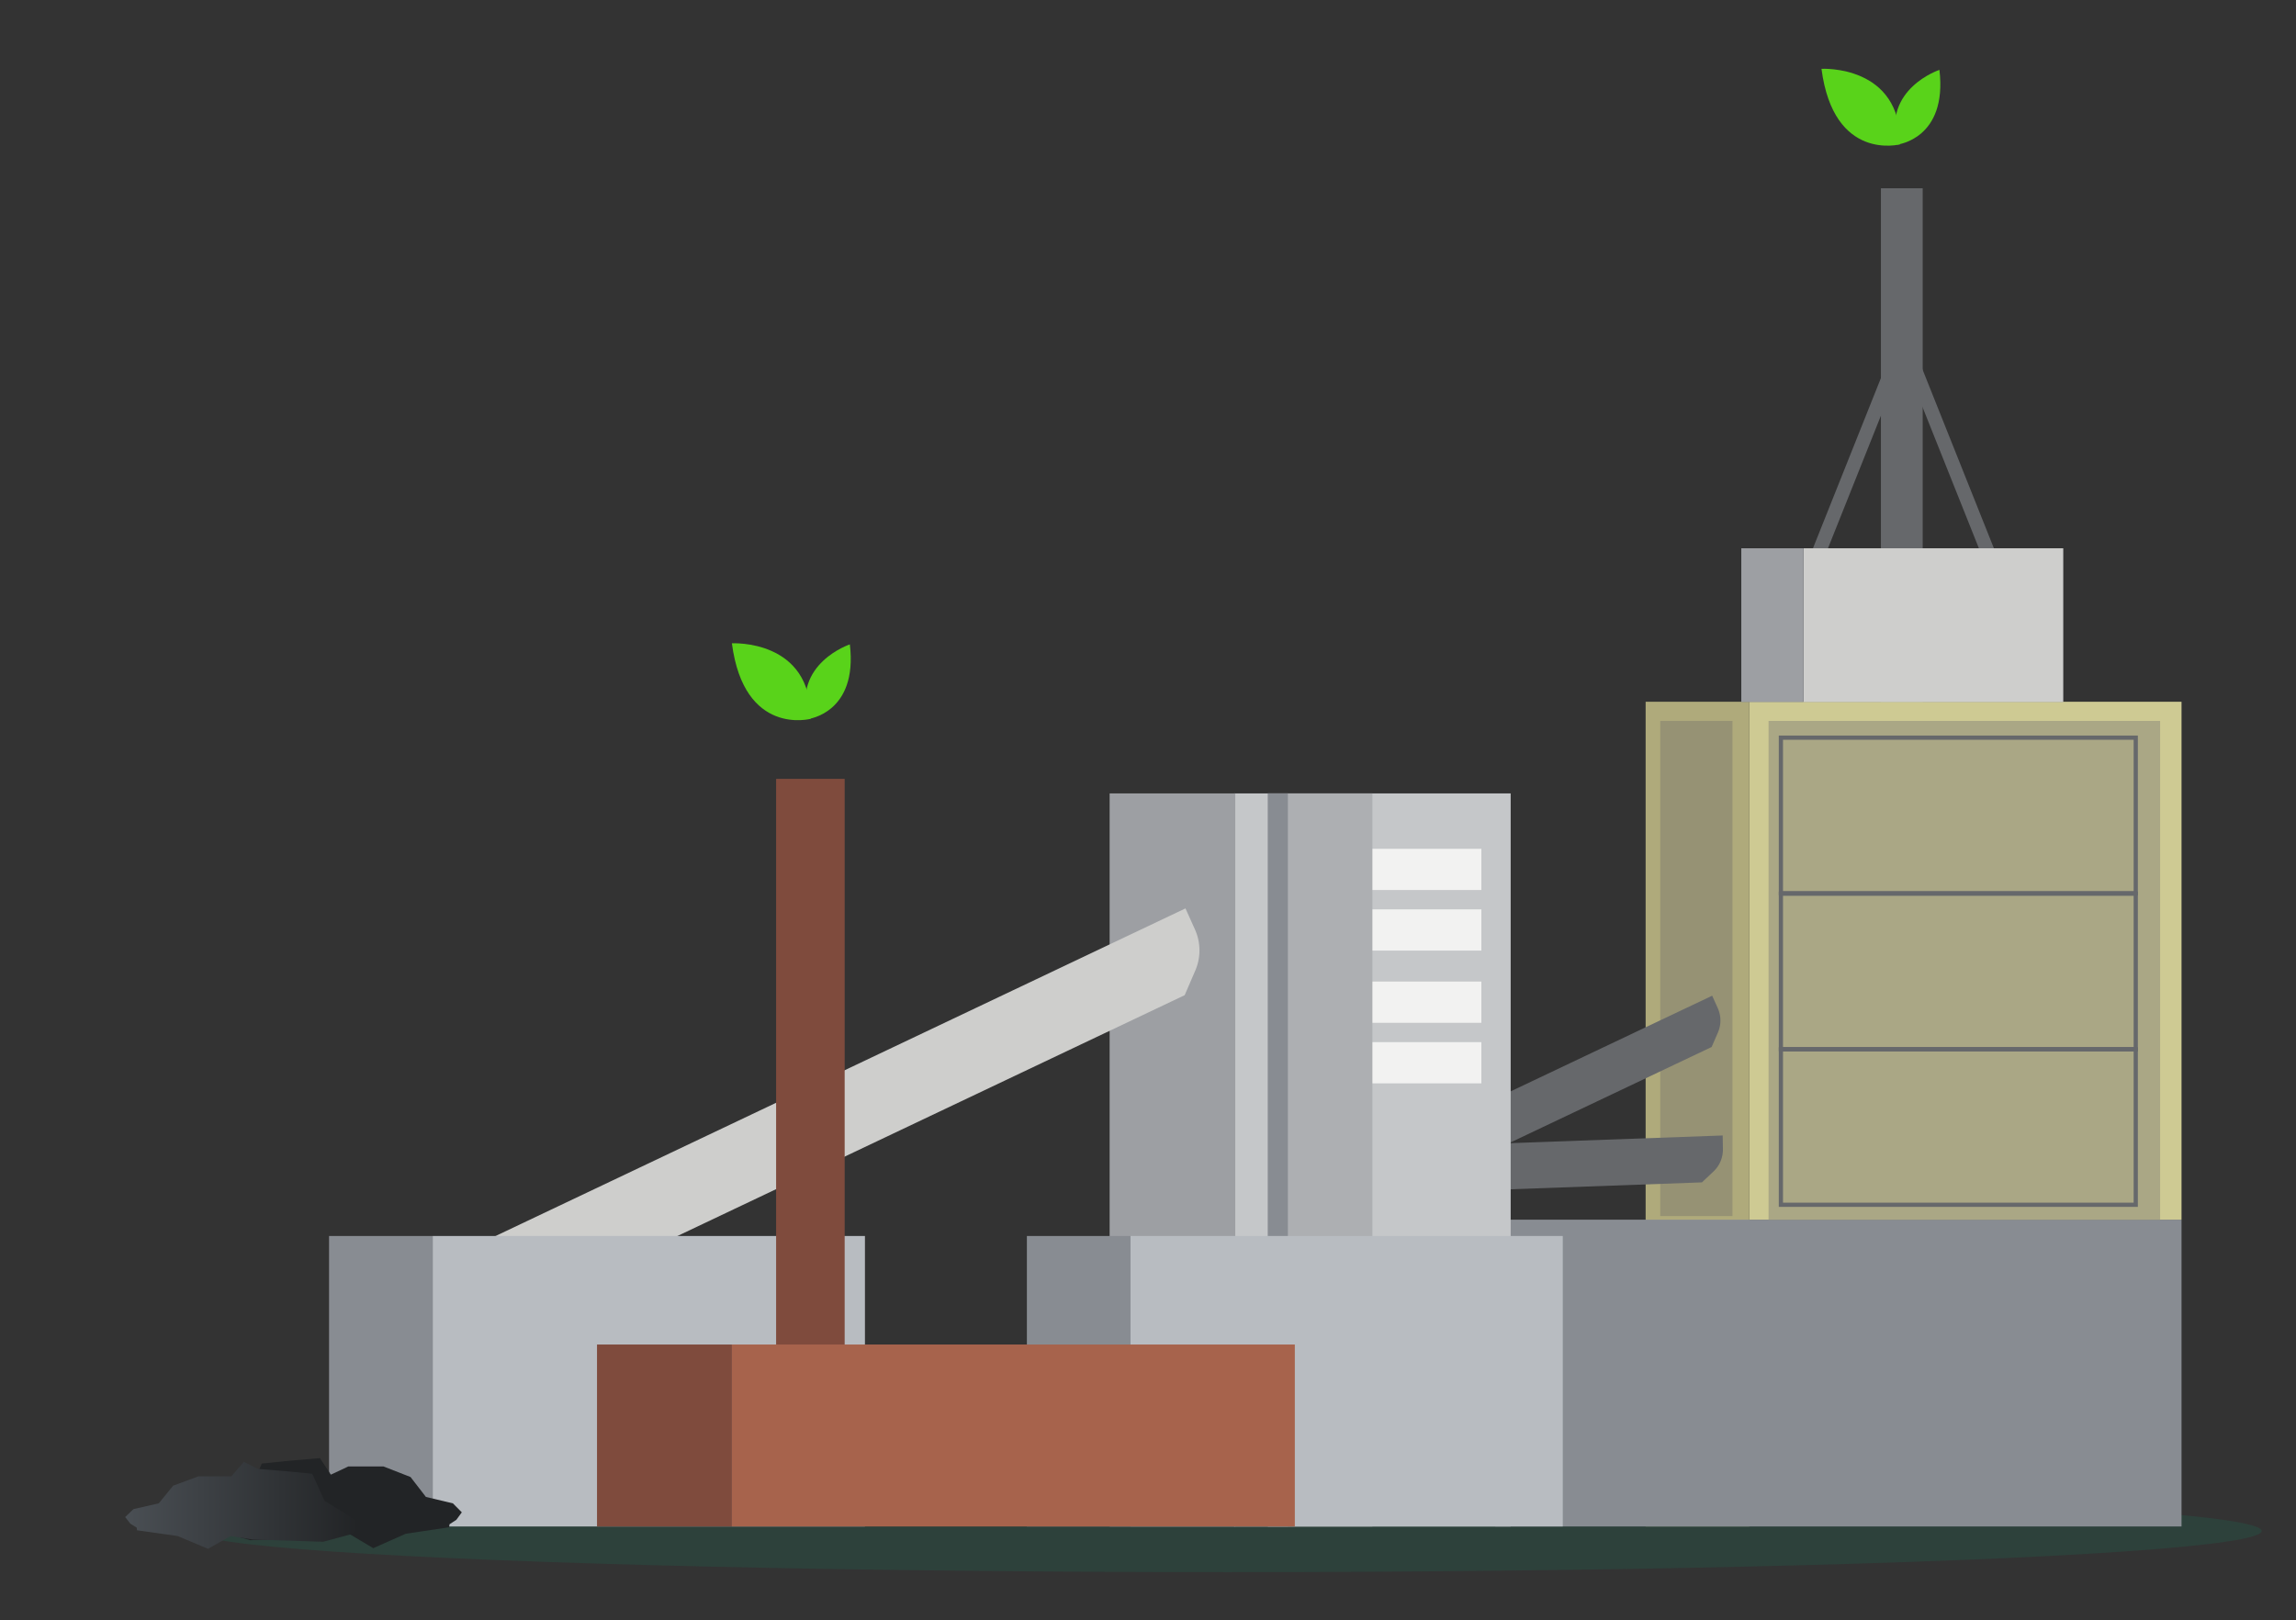 <svg id="Layer_2" data-name="Layer 2" xmlns="http://www.w3.org/2000/svg" xmlns:xlink="http://www.w3.org/1999/xlink" viewBox="0 0 1401.23 988.84"><rect x="0" y="0" width="1401.23" height="988.84" fill="#333333" stroke="none"/><defs><style>.cls-1{fill:#66686b;}.cls-2{fill:#afaa7b;}.cls-3{fill:#969274;}.cls-4{fill:#1a6d57;opacity:0.24;}.cls-5{fill:#888c92;}.cls-6{fill:#59d31a;}.cls-7{fill:#ceca93;}.cls-8{fill:#f2f2f1;}.cls-9{fill:#c5c7c9;}.cls-10{fill:#9d9fa3;}.cls-11{fill:#adafb2;}.cls-12{fill:#b8bcc1;}.cls-13{fill:#cececc;}.cls-14{fill:#aaa785;}.cls-15{fill:none;stroke:#66686b;stroke-miterlimit:10;stroke-width:2.57px;}.cls-16{fill:#7f4b3d;}.cls-17{fill:#a7634c;}.cls-18{fill:#222426;}.cls-19{fill:url(#linear-gradient);}</style><linearGradient id="linear-gradient" x1="76.4" y1="918.73" x2="218.51" y2="918.73" gradientUnits="userSpaceOnUse"><stop offset="0" stop-color="#4a4f54"/><stop offset="1" stop-color="#222426"/></linearGradient></defs><title>biosykli</title><rect class="cls-1" x="1147.91" y="114.9" width="25.49" height="337.7"/><rect class="cls-1" x="1184.77" y="210.52" width="8.51" height="131.77" transform="translate(-17.75 460.43) rotate(-21.76)"/><rect class="cls-1" x="1129.99" y="210.52" width="8.51" height="131.77" transform="translate(2085.23 953.56) rotate(-158.24)"/><rect class="cls-2" x="1004.32" y="428.29" width="63.22" height="503.34"/><rect class="cls-3" x="1013.23" y="439.99" width="44.1" height="302.19"/><ellipse class="cls-4" cx="749.33" cy="934.37" rx="630.97" ry="25.14"/><rect class="cls-5" x="912.61" y="744.39" width="418.76" height="187.24"/><path class="cls-6" d="M1159.68,88.07S1119.09,99,1111.64,42C1111.64,42,1160.51,39.25,1159.68,88.07Z"/><path class="cls-6" d="M1158.05,88.21s30.56-3.51,25.57-45.56C1183.62,42.65,1148.7,54.19,1158.05,88.21Z"/><path class="cls-6" d="M494.72,438.7s-40.59,10.92-48.05-46.08C446.67,392.62,495.55,389.89,494.72,438.7Z"/><path class="cls-6" d="M493.09,438.85s30.56-3.52,25.57-45.57C518.66,393.28,483.74,404.83,493.09,438.85Z"/><rect class="cls-7" x="1067.54" y="428.29" width="263.83" height="316.1"/><rect class="cls-8" x="1086.87" y="450.21" width="99.64" height="25.16"/><rect class="cls-8" x="1202.39" y="450.21" width="99.64" height="25.16"/><rect class="cls-8" x="1086.87" y="487.17" width="99.64" height="25.16"/><rect class="cls-8" x="1202.39" y="487.17" width="99.64" height="25.16"/><path class="cls-1" d="M1044.59,639,806,752.23,794,726.8l250.92-119.11,3.42,7.6a18.36,18.36,0,0,1,.12,14.81Z"/><path class="cls-1" d="M1038.67,721.62l-263.9,9.52-1-28.14,277.57-10,.14,8.34A18.37,18.37,0,0,1,1045.7,715Z"/><rect class="cls-9" x="753.2" y="484.23" width="168.75" height="447.4"/><rect class="cls-10" x="677.2" y="484.23" width="76.68" height="447.4"/><rect class="cls-8" x="804.43" y="518.03" width="99.64" height="25.16"/><rect class="cls-8" x="804.43" y="555" width="99.64" height="25.16"/><rect class="cls-8" x="804.43" y="599.06" width="99.64" height="25.16"/><rect class="cls-8" x="804.43" y="636.03" width="99.64" height="25.16"/><rect class="cls-11" x="581.96" y="676.02" width="447.4" height="63.81" transform="translate(1513.59 -97.73) rotate(90)"/><rect class="cls-5" x="773.75" y="484.23" width="12.23" height="447.4"/><rect class="cls-12" x="689.92" y="754.34" width="263.83" height="177.29"/><rect class="cls-5" x="626.7" y="754.34" width="63.22" height="177.29"/><rect class="cls-13" x="1100.69" y="334.62" width="158.5" height="93.83"/><rect class="cls-10" x="1062.7" y="334.62" width="37.98" height="93.83"/><rect class="cls-14" x="1079.33" y="439.99" width="238.98" height="304.4"/><rect class="cls-15" x="1086.87" y="450.21" width="216.56" height="94.92"/><rect class="cls-15" x="1086.87" y="545.44" width="216.56" height="94.92"/><rect class="cls-15" x="1086.87" y="640.37" width="216.56" height="94.92"/><path class="cls-13" d="M723,607.37,319.39,799l-20.43-43L723.48,554.41l5.8,12.87a31.06,31.06,0,0,1,.2,25.06Z"/><rect class="cls-12" x="264.04" y="754.34" width="263.83" height="177.29"/><rect class="cls-5" x="200.82" y="754.34" width="63.22" height="177.29"/><rect class="cls-16" x="473.66" y="475.36" width="41.83" height="410.23"/><rect class="cls-17" x="446.67" y="820.58" width="343.55" height="111.05"/><rect class="cls-16" x="364.35" y="820.58" width="82.33" height="111.05"/><polygon class="cls-18" points="274.12 932.11 247.62 936.06 227.79 944.87 212.98 936.06 198.58 938.49 152.67 940.01 133.47 934.54 129.92 926.95 136.39 921.79 151.83 911.76 159.76 893.24 174.37 891.72 195.24 889.9 201.92 900 212.56 895 229.67 895 234.05 895 250.54 901.44 259.93 913.59 276.41 917.53 281.84 923 278.5 927.56 274.33 930.29 274.12 932.11"/><polygon class="cls-19" points="83.62 933.95 108.41 937.46 126.96 945.27 140.82 937.46 154.29 939.61 197.23 940.96 215.19 936.11 218.51 929.37 212.46 924.79 198.01 915.9 190.59 899.46 176.93 898.11 157.41 896.49 148.82 892.18 141.21 901.02 125.2 901.02 121.1 901.02 105.68 906.73 96.9 917.51 81.48 921.02 76.4 925.87 79.52 929.91 83.43 932.34 83.62 933.95"/></svg>